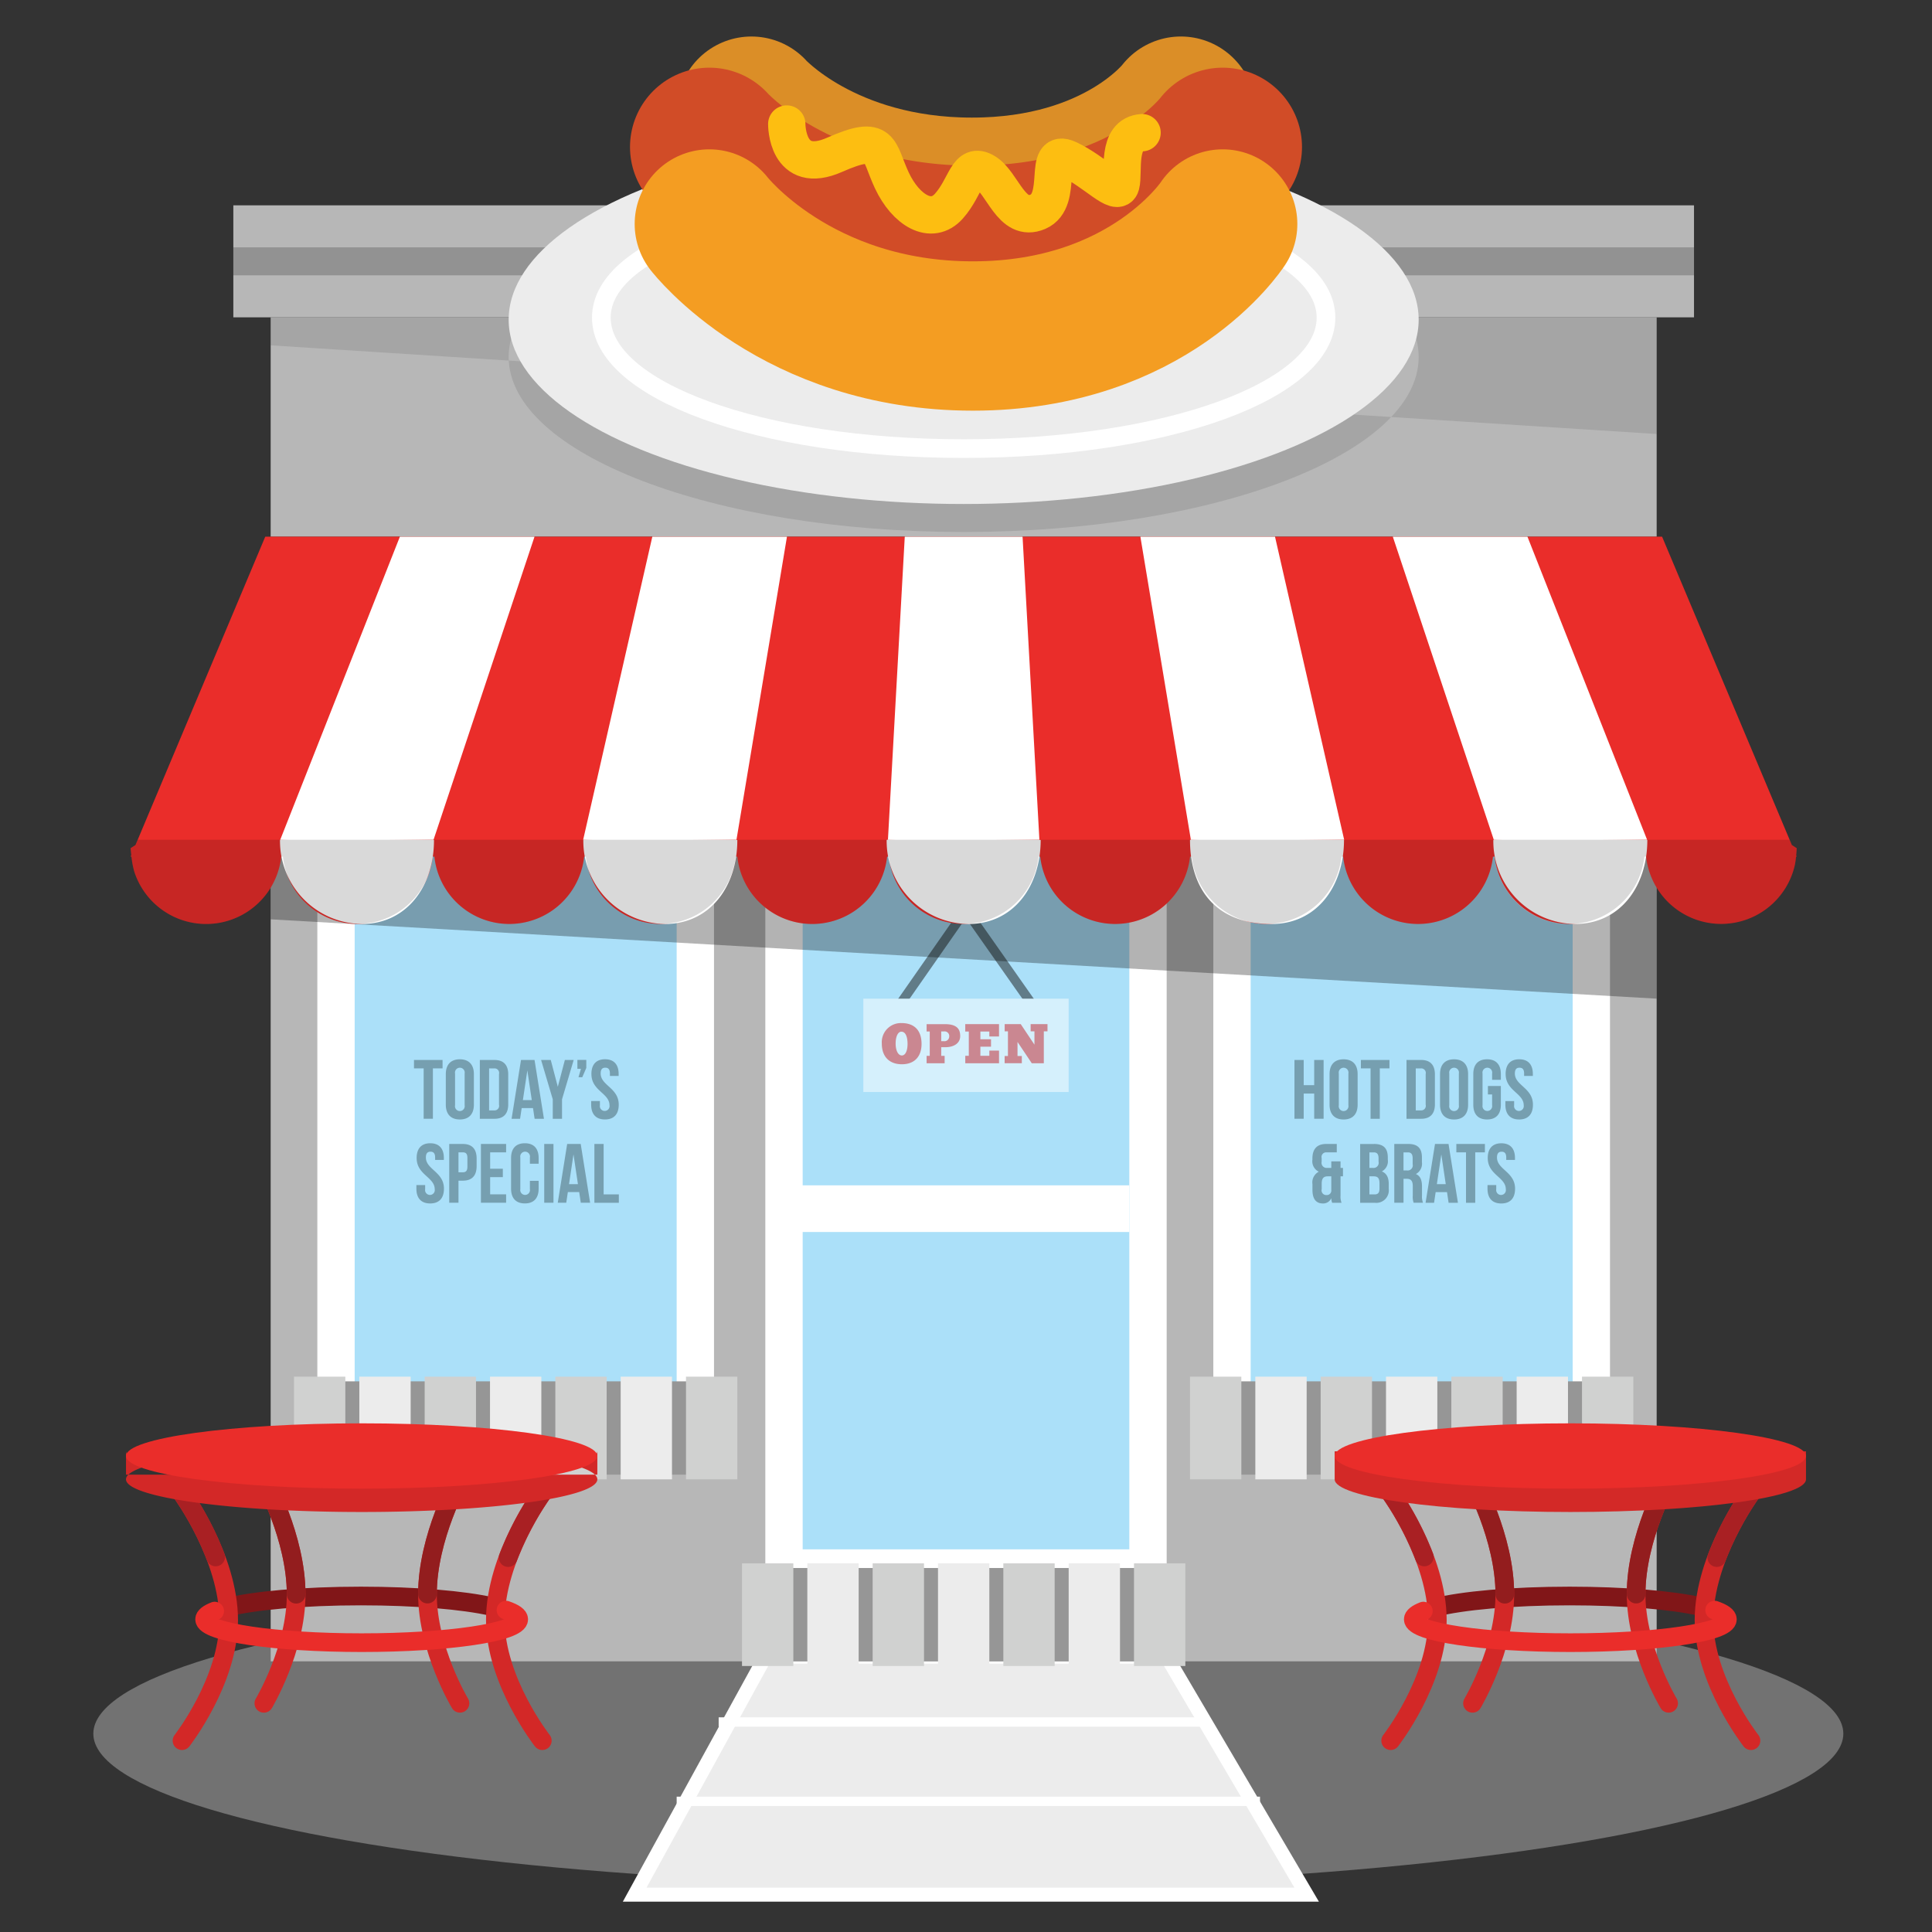<svg id="Door" xmlns="http://www.w3.org/2000/svg" width="414" height="414" viewBox="0 0 414 414">
  <rect x="0" y="0" width="414" height="414" fill="#333333" stroke="none"/>
  <defs>
    <style>
      .cls-1, .cls-17 {
        fill: #d0d1d0;
      }

      .cls-1 {
        opacity: 0.4;
      }

      .cls-16, .cls-18, .cls-2 {
        fill: #ececec;
      }

      .cls-13, .cls-19, .cls-2, .cls-3, .cls-7 {
        stroke: #fff;
      }

      .cls-2 {
        stroke-width: 3px;
      }

      .cls-10, .cls-12, .cls-13, .cls-14, .cls-16, .cls-17, .cls-19, .cls-2, .cls-20, .cls-21, .cls-22, .cls-23, .cls-24, .cls-25, .cls-26, .cls-27, .cls-28, .cls-3, .cls-30, .cls-31, .cls-32, .cls-33, .cls-5, .cls-7, .cls-8 {
        fill-rule: evenodd;
      }

      .cls-10, .cls-13, .cls-19, .cls-20, .cls-21, .cls-22, .cls-23, .cls-24, .cls-25, .cls-26, .cls-27, .cls-3, .cls-30 {
        fill: none;
      }

      .cls-10, .cls-3 {
        stroke-width: 2px;
      }

      .cls-4 {
        fill: #b7b7b7;
      }

      .cls-5 {
        opacity: 0.1;
      }

      .cls-6 {
        opacity: 0.2;
      }

      .cls-7 {
        fill: #abe0f9;
      }

      .cls-22, .cls-7 {
        stroke-width: 8px;
      }

      .cls-8 {
        fill: #769fb0;
      }

      .cls-9 {
        opacity: 0.5;
      }

      .cls-10 {
        stroke: #181718;
      }

      .cls-11, .cls-32 {
        fill: #fff;
      }

      .cls-12, .cls-29 {
        fill: #ea2d2a;
      }

      .cls-13 {
        stroke-width: 10px;
      }

      .cls-14 {
        opacity: 0.3;
      }

      .cls-15 {
        fill: #969696;
      }

      .cls-19, .cls-20, .cls-21, .cls-22, .cls-23, .cls-24, .cls-25, .cls-26, .cls-27, .cls-30 {
        stroke-linecap: round;
      }

      .cls-19, .cls-24, .cls-25, .cls-26, .cls-27, .cls-30 {
        stroke-width: 4px;
      }

      .cls-20 {
        stroke: #db8e27;
      }

      .cls-20, .cls-21, .cls-22, .cls-23, .cls-25, .cls-26, .cls-27 {
        stroke-linejoin: round;
      }

      .cls-20, .cls-23 {
        stroke-width: 32px;
      }

      .cls-21 {
        stroke: #d14c27;
        stroke-width: 34px;
      }

      .cls-22 {
        stroke: #fdbe11;
      }

      .cls-23 {
        stroke: #f49d22;
      }

      .cls-24 {
        stroke: #811618;
      }

      .cls-25 {
        stroke: #d32827;
      }

      .cls-26 {
        stroke: #a92023;
      }

      .cls-27 {
        stroke: #931d1e;
      }

      .cls-28 {
        fill: #d32927;
      }

      .cls-30 {
        stroke: #ea2d2a;
      }

      .cls-31 {
        fill: #d32827;
      }

      .cls-33 {
        opacity: 0.15;
      }
    </style>
  </defs>
  <ellipse id="Shadow" class="cls-1" cx="207.5" cy="371.5" rx="187.5" ry="32.5"/>
  <path id="Sidewalk" class="cls-2" d="M136,406H280l-30-51H164Z"/>
  <path class="cls-3" d="M154,369H259"/>
  <path id="Shape_695_copy" data-name="Shape 695 copy" class="cls-3" d="M145,386H270"/>
  <rect id="Building_Base" data-name="Building Base" class="cls-4" x="58" y="183" width="297" height="173"/>
  <rect id="Building_Top_Middle" data-name="Building Top Middle" class="cls-4" x="58" y="68" width="297" height="47"/>
  <path id="Building_Top_Middle_Shadow" data-name="Building Top Middle Shadow" class="cls-5" d="M206.5,39C260.348,39,304,55.789,304,76.5S260.348,114,206.5,114,109,97.211,109,76.5,152.652,39,206.5,39ZM58,74L355,93V68H58v6Z"/>
  <rect id="Building_Top" data-name="Building Top" class="cls-4" x="50" y="44" width="313" height="24"/>
  <rect id="Building_Top_Shadow" data-name="Building Top Shadow" class="cls-6" x="50" y="53" width="313" height="6"/>
  <path id="Window_Left" data-name="Window Left" class="cls-7" d="M72,173h77V306H72V173Z"/>
  <path id="today_s_special" data-name="today’s special" class="cls-8" d="M88.712,228.936h2.071v10.8h1.981v-10.8h2.071v-1.8H88.712v1.8Zm8.8,1.1a1.045,1.045,0,1,1,2.053,0v6.806a1.045,1.045,0,1,1-2.053,0v-6.806Zm-1.981,6.68c0,2.016,1.062,3.169,3.007,3.169s3.007-1.153,3.007-3.169v-6.554c0-2.017-1.062-3.169-3.007-3.169s-3.007,1.152-3.007,3.169v6.554Zm7.29,3.025h3.133c1.981,0,2.953-1.1,2.953-3.115v-6.374c0-2.017-.972-3.115-2.953-3.115h-3.133v12.6Zm3.1-10.8a0.982,0.982,0,0,1,1.008,1.225v6.554a0.981,0.981,0,0,1-1.008,1.224h-1.116v-9h1.116Zm8.622-1.8h-2.9l-2.017,12.6h1.819l0.342-2.287h2.43l0.342,2.287h2ZM113,229.368l0.954,6.374h-1.908Zm5.454,10.372h1.98v-4.178l2.5-8.426h-1.89l-1.513,5.744-1.512-5.744h-2.071l2.5,8.426v4.178Zm6.029-10.7-0.522,1.8h0.81l0.865-2v-1.71h-1.909v1.908h0.756Zm2.25,1.117c0,3.6,3.871,4.087,3.871,6.68a1.042,1.042,0,1,1-2.052,0v-0.9h-1.873v0.775c0,2.016,1.008,3.169,2.953,3.169s2.953-1.153,2.953-3.169c0-3.6-3.871-4.088-3.871-6.68,0-.9.36-1.243,0.99-1.243s0.99,0.342.99,1.243v0.522h1.873v-0.4c0-2.017-.991-3.169-2.917-3.169S126.728,228.144,126.728,230.161Zm-37.448,18c0,3.6,3.871,4.087,3.871,6.68a1.042,1.042,0,1,1-2.053,0v-0.9H89.226v0.775c0,2.016,1.008,3.169,2.953,3.169s2.953-1.153,2.953-3.169c0-3.6-3.871-4.088-3.871-6.68,0-.9.36-1.243,0.99-1.243s0.99,0.342.99,1.243v0.522h1.873v-0.4c0-2.017-.99-3.169-2.917-3.169S89.28,246.144,89.28,248.161Zm9.9-3.025H96.264v12.6h1.981V253H99.18c1.981,0,2.953-1.1,2.953-3.115v-1.638C102.133,246.234,101.161,245.136,99.18,245.136Zm0,1.8c0.63,0,.973.288,0.973,1.189v1.89c0,0.9-.342,1.189-0.973,1.189H98.244v-4.268H99.18Zm5.85,0h3.421v-1.8h-5.4v12.6h5.4v-1.8H105.03v-3.691h2.719v-1.8H105.03v-3.511Zm8.515,6.1v1.8a1.042,1.042,0,1,1-2.053,0v-6.806a1.045,1.045,0,1,1,2.053,0v1.35h1.872v-1.224c0-2.017-1.008-3.169-2.953-3.169s-2.953,1.152-2.953,3.169v6.554c0,2.016,1.009,3.169,2.953,3.169s2.953-1.153,2.953-3.169V253.04h-1.872Zm3.076,4.7H118.6v-12.6h-1.981v12.6Zm7.813-12.6h-2.9l-2.016,12.6h1.818l0.342-2.287h2.431l0.342,2.287h2Zm-1.548,2.232,0.954,6.374h-1.908Zm4.481,10.372h5.239v-1.8h-3.258v-10.8h-1.981v12.6Z"/>
  <path id="Window_Right" data-name="Window Right" class="cls-7" d="M264,173h77V306H264V173Z"/>
  <path id="hot_dogs_brats" data-name="hot dogs &amp; brats" class="cls-8" d="M279.363,234.338h2.251v5.4h2.017v-12.6h-2.017v5.4h-2.251v-5.4h-1.98v12.6h1.98v-5.4Zm7.524-4.3a1.045,1.045,0,1,1,2.053,0v6.806a1.045,1.045,0,1,1-2.053,0v-6.806Zm-1.981,6.68c0,2.016,1.063,3.169,3.007,3.169s3.007-1.153,3.007-3.169v-6.554c0-2.017-1.062-3.169-3.007-3.169s-3.007,1.152-3.007,3.169v6.554Zm6.714-7.779h2.071v10.8h1.98v-10.8h2.071v-1.8H291.62v1.8Zm9.774,10.8h3.133c1.981,0,2.953-1.1,2.953-3.115v-6.374c0-2.017-.972-3.115-2.953-3.115h-3.133v12.6Zm3.1-10.8a0.982,0.982,0,0,1,1.008,1.225v6.554a0.981,0.981,0,0,1-1.008,1.224h-1.116v-9h1.116Zm6.066,1.1a1.045,1.045,0,1,1,2.052,0v6.806a1.045,1.045,0,1,1-2.052,0v-6.806Zm-1.981,6.68c0,2.016,1.062,3.169,3.007,3.169s3.007-1.153,3.007-3.169v-6.554c0-2.017-1.063-3.169-3.007-3.169s-3.007,1.152-3.007,3.169v6.554Zm10.261-2.2h0.9v2.323a1.042,1.042,0,1,1-2.053,0v-6.806a1.045,1.045,0,1,1,2.053,0v1.35h1.873v-1.224c0-2.017-1.009-3.169-2.953-3.169s-2.953,1.152-2.953,3.169v6.554c0,2.016,1.008,3.169,2.953,3.169s2.953-1.153,2.953-3.169v-4h-2.773v1.8Zm3.8-4.357c0,3.6,3.871,4.087,3.871,6.68a1.042,1.042,0,1,1-2.053,0v-0.9H322.58v0.775c0,2.016,1.008,3.169,2.953,3.169s2.953-1.153,2.953-3.169c0-3.6-3.872-4.088-3.872-6.68,0-.9.361-1.243,0.991-1.243s0.99,0.342.99,1.243v0.522h1.873v-0.4c0-2.017-.991-3.169-2.917-3.169S322.634,228.144,322.634,230.161Zm-41.4,23.563V255c0,1.854.738,2.881,2.2,2.881a1.873,1.873,0,0,0,1.837-1.135,3.011,3.011,0,0,0,.18.991h2.017a3.718,3.718,0,0,1-.216-1.531v-4.141h0.522v-1.8h-0.522v-1.4h-1.981v1.4H284.4a1.092,1.092,0,0,1-1.189-1.332v-0.774a0.982,0.982,0,0,1,1.009-1.225h2.232v-1.8h-2.268c-1.981,0-2.953,1.1-2.953,3.115v0.234a2.47,2.47,0,0,0,1.368,2.593A2.586,2.586,0,0,0,281.235,253.724Zm1.98,1.117V253.67c0-1.17.4-1.6,1.3-1.6h0.756v2.917a0.967,0.967,0,0,1-1.026,1.1A1.007,1.007,0,0,1,283.215,254.841Zm11.232-9.705h-2.989v12.6h3.115a2.679,2.679,0,0,0,3.007-2.989v-1.027c0-1.332-.414-2.286-1.476-2.7a2.477,2.477,0,0,0,1.278-2.539v-0.45C297.382,246.09,296.5,245.136,294.447,245.136Zm-0.126,6.932c0.9,0,1.279.36,1.279,1.53v1.1c0,0.936-.36,1.242-1.027,1.242h-1.134v-3.871h0.882Zm0.072-5.132c0.7,0,1.009.4,1.009,1.3v0.7a1.093,1.093,0,0,1-1.189,1.332h-0.774v-3.331h0.954Zm10.531,10.8a3.718,3.718,0,0,1-.216-1.531v-1.944c0-1.315-.324-2.269-1.314-2.683a2.513,2.513,0,0,0,1.3-2.557v-0.99c0-1.945-.882-2.9-2.935-2.9h-2.989v12.6h1.981v-5.132h0.684c0.9,0,1.3.432,1.3,1.6v1.98a3.857,3.857,0,0,0,.181,1.549h2.016Zm-3.223-10.8c0.7,0,1.008.4,1.008,1.3v1.242a1.093,1.093,0,0,1-1.188,1.333h-0.774v-3.872H301.7Zm8.694-1.8h-2.9l-2.017,12.6H307.3l0.342-2.287h2.43l0.342,2.287h2Zm-1.548,2.232,0.954,6.374h-1.908Zm3.221-.432h2.071v10.8h1.98v-10.8h2.071v-1.8h-6.122v1.8Zm6.732,1.225c0,3.6,3.871,4.087,3.871,6.68a1.042,1.042,0,1,1-2.053,0v-0.9h-1.872v0.775c0,2.016,1.008,3.169,2.953,3.169s2.953-1.153,2.953-3.169c0-3.6-3.872-4.088-3.872-6.68,0-.9.361-1.243,0.991-1.243s0.99,0.342.99,1.243v0.522h1.873v-0.4c0-2.017-.991-3.169-2.917-3.169S318.8,246.144,318.8,248.161Z"/>
  <path id="Door-2" data-name="Door" class="cls-7" d="M168,173h78V336H168V173Z"/>
  <g id="Open_SIgn" data-name="Open SIgn" class="cls-9">
    <path class="cls-10" d="M193,215l13.953-20L221,215"/>
    <rect class="cls-11" x="185" y="214" width="44" height="20"/>
    <path id="OPEN" class="cls-12" d="M193.253,228.056c2.711,0,4.222-1.655,4.222-4.366s-1.367-4.461-4.306-4.461a4.1,4.1,0,0,0-4.21,4.377C188.959,226.605,190.746,228.056,193.253,228.056Zm0-1.883c-0.767,0-1.331-1-1.331-2.567,0-1.487.5-2.542,1.235-2.53,0.924,0,1.319,1.163,1.319,2.614C194.476,225.177,194.009,226.173,193.253,226.173Zm5.306-6.717v1.572h0.672v5.229h-0.672v1.583h3.862v-1.583H201.69V224.4H202.6c1.715,0,3.154-.792,3.154-2.375,0-1.367-.527-2.567-3.31-2.567h-3.886Zm3.131,1.56h0.6a1,1,0,0,1,1.116,1.091,1.019,1.019,0,0,1-1.176,1H201.69v-2.086Zm5.149-1.56v1.584H207.6v5.205h-0.756v1.595h7.232v-2.711H212v1.116h-1.919V224.29h2.279V222.7h-2.279V221.04H212v1.067h2.075v-2.651h-7.232ZM224.462,221v-1.548h-3.61V221h0.816v2.854l-2.939-4.4h-3.442V221h0.7v5.289h-0.708v1.547h3.682v-1.547h-0.923V223.27l3.058,4.57h2.579V221h0.791Z"/>
  </g>
  <path id="Door_Divider" data-name="Door Divider" class="cls-13" d="M170,259h72"/>
  <path id="Awning_Below_Shadow" data-name="Awning Below Shadow" class="cls-14" d="M58,197l297,17V183H58v14Z"/>
  <rect id="Door_Mortar" data-name="Door Mortar" class="cls-15" x="164" y="336" width="86" height="20"/>
  <path id="Door_Ledge" data-name="Door Ledge" class="cls-16" d="M229,335h11v22H229V335Zm-28,0h11v22H201V335Zm-28,0h11v22H173V335Z"/>
  <path id="Offcolor_Bricks" data-name="Offcolor Bricks" class="cls-17" d="M187,335h11v22H187V335Zm-28,0h11v22H159V335Zm56,0h11v22H215V335Zm28,0h11v22H243V335Z"/>
  <rect id="Door_Mortar-2" data-name="Door Mortar" class="cls-15" x="260" y="296" width="86" height="20"/>
  <path id="Door_Ledge-2" data-name="Door Ledge" class="cls-16" d="M325,295h11v22H325V295Zm-28,0h11v22H297V295Zm-28,0h11v22H269V295Z"/>
  <path id="Offcolor_Bricks-2" data-name="Offcolor Bricks" class="cls-17" d="M283,295h11v22H283V295Zm-28,0h11v22H255V295Zm56,0h11v22H311V295Zm28,0h11v22H339V295Z"/>
  <rect id="Door_Mortar-3" data-name="Door Mortar" class="cls-15" x="68" y="296" width="86" height="20"/>
  <path id="Door_Ledge-3" data-name="Door Ledge" class="cls-16" d="M133,295h11v22H133V295Zm-28,0h11v22H105V295Zm-28,0H88v22H77V295Z"/>
  <path id="Offcolor_Bricks-3" data-name="Offcolor Bricks" class="cls-17" d="M91,295h11v22H91V295Zm-28,0H74v22H63V295Zm56,0h11v22H119V295Zm28,0h11v22H147V295Z"/>
  <ellipse id="Sign-2" data-name="Sign" class="cls-18" cx="206.5" cy="68.5" rx="97.5" ry="39.5"/>
  <path id="Sign_Decor" data-name="Sign Decor" class="cls-19" d="M206.5,41.871c43.907,0,77.64,10.694,77.64,26.193S250.407,96.129,206.5,96.129s-77.64-12.565-77.64-28.065S162.593,41.871,206.5,41.871Z"/>
  <g id="Hot_Dog" data-name="Hot Dog">
    <path id="Shape_730_copy" data-name="Shape 730 copy" class="cls-20" d="M161.021,23.824S176.538,41.2,208.262,41.2s44.779-17.379,44.779-17.379"/>
    <path id="Shape_730_copy_2" data-name="Shape 730 copy 2" class="cls-21" d="M152,31.5s18.549,21,56.471,21S262,31.5,262,31.5"/>
    <path class="cls-22" d="M168.591,26.58s-0.105,11.168,10.281,6.58,9.229-.912,12.238,5.5,8.484,9.728,12.238,5.5,3.844-9.586,7.7-7.325,5.624,11.008,11.363,8.538,0.8-13.964,6.539-11.28,10.5,8.276,11.239,5.54-1.033-10.8,4.541-11.2"/>
    <path class="cls-23" d="M152,48s18.549,24,56.471,24S262,48,262,48"/>
  </g>
  <path id="Ellipse_663_copy_3" data-name="Ellipse 663 copy 3" class="cls-24" d="M307.452,344.468c5.823-1.477,16.582-2.468,28.892-2.468,11.708,0,22.014.9,28,2.255"/>
  <path class="cls-25" d="M298,320s10,13.713,10,27.188C308,360.205,298,373,298,373"/>
  <path id="Shape_665_copy_6" data-name="Shape 665 copy 6" class="cls-26" d="M298,320a64.675,64.675,0,0,1,7.214,13.633"/>
  <path id="Shape_665_copy" data-name="Shape 665 copy" class="cls-25" d="M315.538,317s6.924,12.419,6.924,24.623c0,11.789-6.924,23.377-6.924,23.377"/>
  <path id="Shape_665_copy_4" data-name="Shape 665 copy 4" class="cls-27" d="M315.538,317s6.924,12.419,6.924,24.623"/>
  <path id="Shape_665_copy_2" data-name="Shape 665 copy 2" class="cls-25" d="M375.209,319.95s-10.062,13.726-10.062,27.214c0,13.029,10.062,25.836,10.062,25.836"/>
  <path id="Shape_665_copy_5" data-name="Shape 665 copy 5" class="cls-26" d="M375.209,319.95a64.606,64.606,0,0,0-7.323,13.816"/>
  <path id="Shape_665_copy_2-2" data-name="Shape 665 copy 2" class="cls-25" d="M357.563,316.948s-6.966,12.431-6.966,24.646c0,11.8,6.966,23.4,6.966,23.4"/>
  <path id="Shape_665_copy_3" data-name="Shape 665 copy 3" class="cls-27" d="M357.563,316.948s-6.966,12.431-6.966,24.646"/>
  <path id="Ellipse_663_copy_4" data-name="Ellipse 663 copy 4" class="cls-28" d="M286,317c0,3.866,22.61,7,50.5,7s50.5-3.134,50.5-7v-6H286v6Z"/>
  <ellipse class="cls-29" cx="336.5" cy="312" rx="50.5" ry="7"/>
  <path id="Ellipse_663_copy_2" data-name="Ellipse 663 copy 2" class="cls-30" d="M367.428,345.025c1.756,0.606,2.728,1.274,2.728,1.975,0,2.761-15.068,5-33.656,5s-33.656-2.239-33.656-5c0-.621.763-1.216,2.157-1.765"/>
  <path id="Ellipse_663_copy_3-2" data-name="Ellipse 663 copy 3" class="cls-24" d="M48.452,344.468C54.275,342.991,65.034,342,77.344,342c11.709,0,22.014.9,28,2.255"/>
  <path class="cls-25" d="M39,320s10,13.713,10,27.188C49,360.205,39,373,39,373"/>
  <path id="Shape_665_copy_6-2" data-name="Shape 665 copy 6" class="cls-26" d="M39,320a64.67,64.67,0,0,1,7.214,13.633"/>
  <path id="Shape_665_copy-2" data-name="Shape 665 copy" class="cls-25" d="M56.539,317s6.923,12.419,6.923,24.623c0,11.789-6.923,23.377-6.923,23.377"/>
  <path id="Shape_665_copy_4-2" data-name="Shape 665 copy 4" class="cls-27" d="M56.539,317s6.923,12.419,6.923,24.623"/>
  <path id="Shape_665_copy_2-3" data-name="Shape 665 copy 2" class="cls-25" d="M116.209,319.95s-10.062,13.726-10.062,27.214c0,13.029,10.062,25.836,10.062,25.836"/>
  <path id="Shape_665_copy_5-2" data-name="Shape 665 copy 5" class="cls-26" d="M116.209,319.95a64.606,64.606,0,0,0-7.323,13.816"/>
  <path id="Shape_665_copy_2-4" data-name="Shape 665 copy 2" class="cls-25" d="M98.563,316.948S91.6,329.379,91.6,341.594c0,11.8,6.966,23.4,6.966,23.4"/>
  <path id="Shape_665_copy_3-2" data-name="Shape 665 copy 3" class="cls-27" d="M98.563,316.948S91.6,329.379,91.6,341.594"/>
  <path id="Ellipse_663_copy" data-name="Ellipse 663 copy" class="cls-31" d="M77.5,310c27.89,0,50.5,3.134,50.5,7s-22.61,7-50.5,7S27,320.866,27,317,49.61,310,77.5,310Zm50.5,1a2.232,2.232,0,0,1-.278.739C125.06,315.257,103.59,318,77.5,318c-26.354,0-47.994-2.8-50.3-6.368A2.133,2.133,0,0,1,27,311v5H128v-5Z"/>
  <ellipse class="cls-29" cx="77.5" cy="312" rx="50.5" ry="7"/>
  <path id="Ellipse_663_copy_2-2" data-name="Ellipse 663 copy 2" class="cls-30" d="M108.428,345.025c1.756,0.606,2.728,1.274,2.728,1.975,0,2.761-15.068,5-33.656,5s-33.656-2.239-33.656-5c0-.621.763-1.216,2.157-1.765"/>
  <path id="bg" class="cls-12" d="M384.894,183.28c0.078-.826.118-1.523,0.118-1.523s-0.385-.258-1.042-0.674l-27.808-66.077H56.838L29.03,181.083c-0.657.416-1.043,0.674-1.043,0.674s0.052,0.632.145,1.459l-0.145.345h0.185a19.666,19.666,0,0,0,.563,3.08,16.179,16.179,0,0,0,31.528-3.08h0.363a16.137,16.137,0,0,0,32.093,0h0.363a16.137,16.137,0,0,0,32.093,0h0.364a16.137,16.137,0,0,0,32.093,0H158a16.136,16.136,0,0,0,32.092,0h0.365a16.137,16.137,0,0,0,32.093,0h0.363a16.137,16.137,0,0,0,32.093,0h0.364a16.137,16.137,0,0,0,32.093,0h0.364a16.137,16.137,0,0,0,32.093,0h0.364a16.137,16.137,0,0,0,32.093,0h0.363A16.181,16.181,0,0,0,384.6,185.4a16.926,16.926,0,0,0,.265-1.84h0.145l-0.118-.281"/>
  <path id="white" class="cls-32" d="M139.783,115.006h28.851l-10.819,64.946v3.609h-0.182a16.1,16.1,0,0,1-28.669,8.291l-4-11.9,14.819-64.946M60.05,179.952l4,11.9a16.1,16.1,0,0,0,28.669-8.291H92.9v-3.609l21.638-64.946H85.688L60.05,179.952m133.828-64.946-3.606,64.946v3.609h0.182a16.137,16.137,0,0,0,32.093,0h0.181v-3.609l-3.606-64.946H193.878m50.488,0,10.819,64.946v3.609h0.182a16.1,16.1,0,0,0,28.669,8.291l4-11.9-14.819-64.946H244.366m82.945,0h-28.85L320.1,179.952v3.609h0.182a16.1,16.1,0,0,0,28.668,8.291l4-11.9-25.638-64.946M92.9,179.952H60.05l4,11.9a16.038,16.038,0,0,0,12.438,6.141h0.185a16.178,16.178,0,0,0,16.046-14.433H92.9v-3.609m64.914,0H124.964l4,11.9a16.037,16.037,0,0,0,12.437,6.141h0.185a16.178,16.178,0,0,0,16.047-14.433h0.182v-3.609m64.913,0H190.272v3.609h0.182a16.137,16.137,0,0,0,32.093,0h0.181v-3.609m65.308,0H255.185v3.609h0.182a16.178,16.178,0,0,0,16.047,14.433H271.6a16.037,16.037,0,0,0,12.437-6.141l4-11.9m64.913,0H320.1v3.609h0.182a16.177,16.177,0,0,0,16.046,14.433h0.186a16.035,16.035,0,0,0,12.436-6.141l4-11.9"/>
  <path id="Ellipse_664_copy_4" data-name="Ellipse 664 copy 4" class="cls-32" d="M353,180c0,9.941-5.835,18-15.5,18A17.755,17.755,0,0,1,320,180C320,179.535,353,179.913,353,180Zm-65,0c0,9.941-5.835,18-15.5,18-12.5,0-17.5-8.059-17.5-18C255,179.535,288,179.913,288,180Zm-65,0c0,9.941-5.835,18-15.5,18A17.755,17.755,0,0,1,190,180C190,179.535,223,179.913,223,180Zm-65,0c0,9.941-5.835,18-15.5,18A17.755,17.755,0,0,1,125,180C125,179.535,158,179.913,158,180Zm-65,0c0,9.941-5.835,18-15.5,18A17.755,17.755,0,0,1,60,180C60,179.535,93,179.913,93,180Z"/>
  <path id="shadow-2" data-name="shadow" class="cls-33" d="M271.469,197.993h0m64.913,0h0m-259.764,0h0m64.913,0h0m129.994,0h0m64.914,0h0m-259.878,0h0m64.913,0h0m-64.971,0h0m195.081,0h0m64.913,0h0m-195.081,0h0M64.05,179.952H29.506l-0.476,1.131c-0.657.416-1.043,0.674-1.043,0.674s0.052,0.632.145,1.459h0l-0.145.345h0.185a19.666,19.666,0,0,0,.563,3.08,16.179,16.179,0,0,0,31.528-3.08h0.363a16.179,16.179,0,0,0,15.862,14.432,16.038,16.038,0,0,1-12.437-6.141v-11.9m64.914,0H92.9v3.609h0.182a16.137,16.137,0,0,0,32.093,0h0.364A16.179,16.179,0,0,0,141.4,197.993a16.037,16.037,0,0,1-12.437-6.141v-11.9m61.308,0H157.815v3.609H158a16.136,16.136,0,0,0,32.092,0h0.183v-3.609m64.913,0H222.728v3.609h0.182a16.137,16.137,0,0,0,32.093,0h0.182v-3.609m64.914,0H284.036v11.9a16.037,16.037,0,0,1-12.437,6.141,16.179,16.179,0,0,0,15.861-14.432h0.364a16.137,16.137,0,0,0,32.093,0H320.1v-3.609m63.4,0H348.949v11.9a16.035,16.035,0,0,1-12.436,6.141,16.179,16.179,0,0,0,15.861-14.432h0.363A16.181,16.181,0,0,0,384.6,185.4a16.926,16.926,0,0,0,.265-1.84h0.145l-0.118-.281h0c0.078-.826.118-1.523,0.118-1.523s-0.385-.258-1.042-0.674h0l-0.476-1.131m-290.593,0H64.05v11.9a16.038,16.038,0,0,0,12.438,6.141h0.185a16.178,16.178,0,0,0,16.046-14.433H92.9v-3.609m64.914,0H128.964v11.9a16.037,16.037,0,0,0,12.437,6.141h0.185a16.178,16.178,0,0,0,16.047-14.433h0.182v-3.609m64.913,0H190.272v3.609h0.182a16.137,16.137,0,0,0,32.093,0h0.181v-3.609m61.308,0H255.185v3.609h0.182a16.178,16.178,0,0,0,16.047,14.433H271.6a16.037,16.037,0,0,0,12.437-6.141v-11.9m64.913,0H320.1v3.609h0.182a16.177,16.177,0,0,0,16.046,14.433h0.186a16.035,16.035,0,0,0,12.436-6.141v-11.9"/>
</svg>
